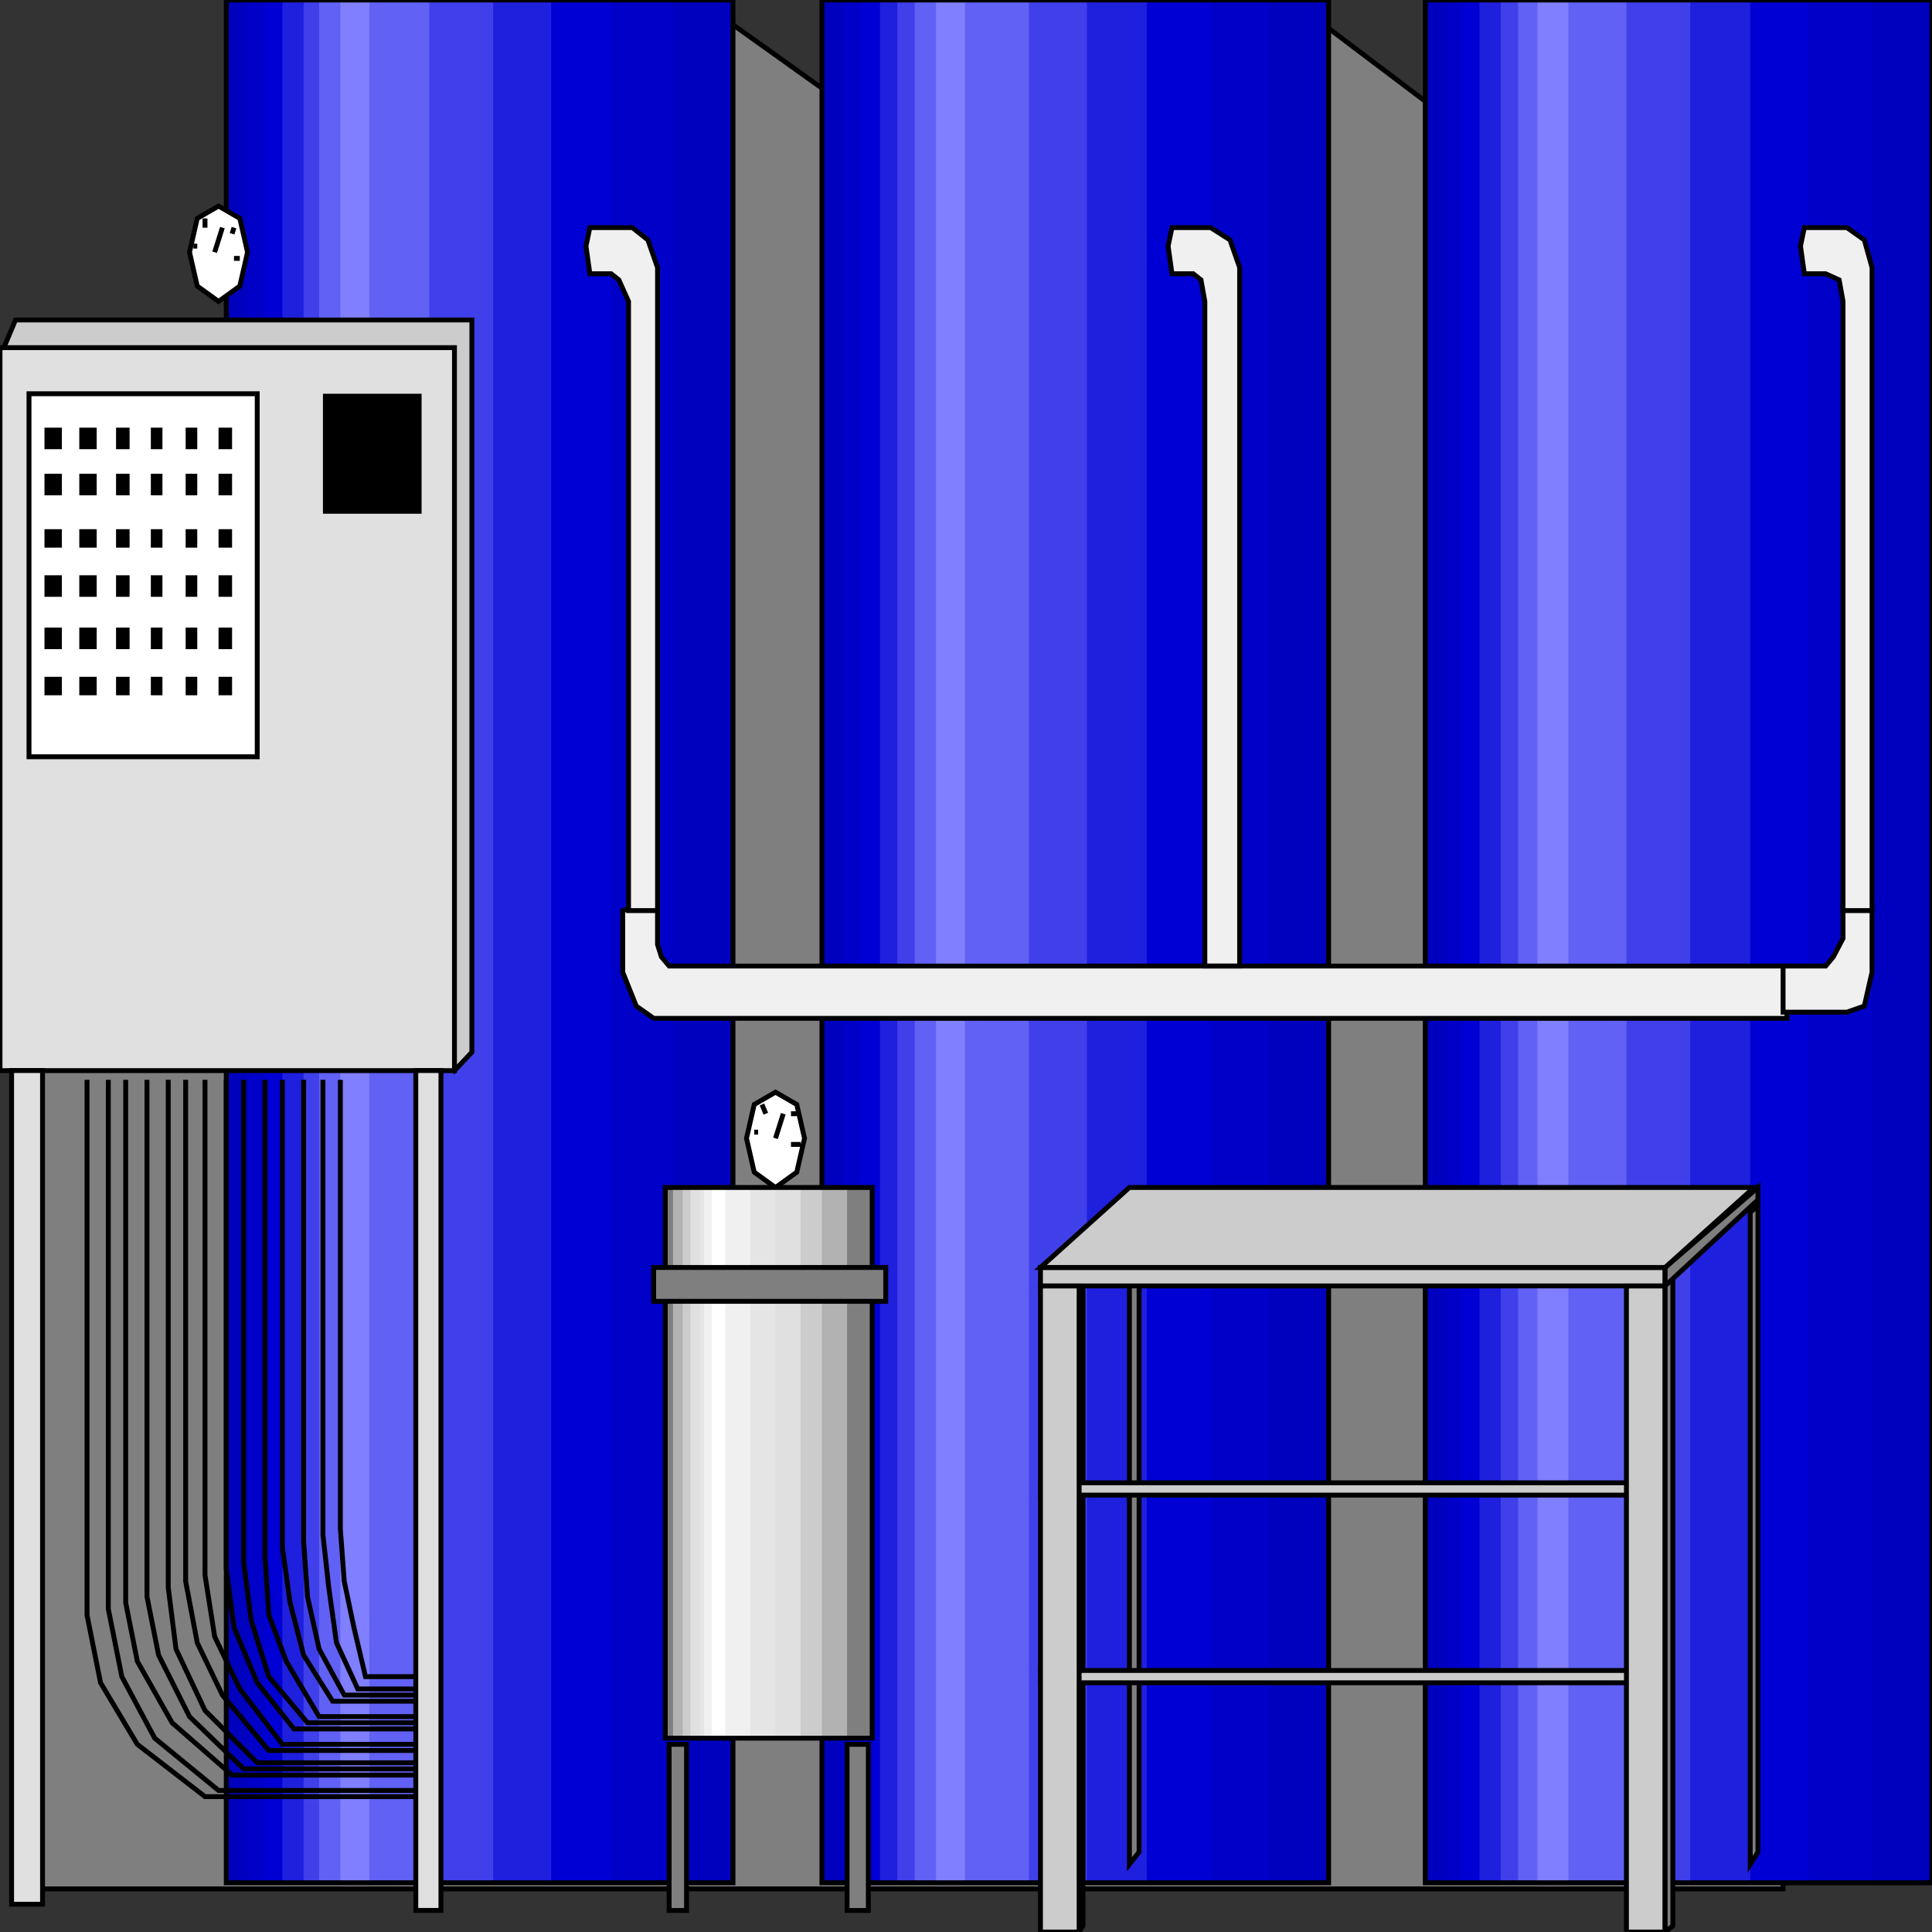 <svg width="150" height="150" viewBox="0 0 150 150" fill="none" xmlns="http://www.w3.org/2000/svg">
<rect x="0" y="0" width="150" height="150" fill="#333333" stroke="none"/>
<g clip-path="url(#clip0_2122_167717)">
<path d="M31.381 146.654H2.252V81.208H31.381V0.953H55.555L71.621 12.418L101.501 0.953L122.072 16.479L138.438 0.953V146.654H31.381Z" fill="#7F7F7F" stroke="black" stroke-width="0.379"/>
<path d="M17.568 0H56.908V146.178H17.568V0Z" fill="#0000BF"/>
<path d="M63.815 0H103.154V146.178H63.815V0Z" fill="#0000BF"/>
<path d="M110.66 0H149.999V146.178H110.66V0Z" fill="#0000BF"/>
<path d="M19.219 0H52.252V146.178H19.219V0Z" fill="#0000C9"/>
<path d="M65.465 0H98.498V146.178H65.465V0Z" fill="#0000C9"/>
<path d="M112.312 0H145.346V146.178H112.312V0Z" fill="#0000C9"/>
<path d="M20.57 0H47.447V146.178H20.57V0Z" fill="#0000D4"/>
<path d="M66.816 0H93.994V146.178H66.816V0Z" fill="#0000D4"/>
<path d="M113.514 0H140.391V146.178H113.514V0Z" fill="#0000D4"/>
<path d="M21.922 0H42.793V146.178H21.922V0Z" fill="#1F1FDE"/>
<path d="M68.318 0H89.039V146.178H68.318V0Z" fill="#1F1FDE"/>
<path d="M114.865 0H135.886V146.178H114.865V0Z" fill="#1F1FDE"/>
<path d="M23.574 0H38.289V146.178H23.574V0Z" fill="#4040EB"/>
<path d="M69.67 0H84.385V146.178H69.67V0Z" fill="#4040EB"/>
<path d="M116.516 0H131.23V146.178H116.516V0Z" fill="#4040EB"/>
<path d="M24.775 0H33.334V146.178H24.775V0Z" fill="#6161F5"/>
<path d="M71.022 0H79.88V146.178H71.022V0Z" fill="#6161F5"/>
<path d="M117.867 0H126.276V146.178H117.867V0Z" fill="#6161F5"/>
<path d="M26.426 0H28.678V146.178H26.426V0Z" fill="#7F7FFF"/>
<path d="M72.672 0H74.924V146.178H72.672V0Z" fill="#7F7FFF"/>
<path d="M119.369 0H121.772V146.178H119.369V0Z" fill="#7F7FFF"/>
<path d="M17.568 0H56.908V146.178H17.568V0Z" stroke="black" stroke-width="0.379"/>
<path d="M63.815 0H103.154V146.178H63.815V0Z" stroke="black" stroke-width="0.379"/>
<path d="M110.66 0H149.999V146.178H110.66V0Z" stroke="black" stroke-width="0.379"/>
<path d="M50.75 79.064L49.399 78.109L48.348 75.481V70.704L49.699 70.227L51.05 70.704V73.332L51.351 74.287L51.951 75.004H138.738V79.064H50.75Z" fill="#F0F0F0" stroke="black" stroke-width="0.379"/>
<path d="M51.052 20.777L50.301 18.627L49.1 17.672H45.796L45.496 19.105L45.796 21.255H47.448L48.049 21.732L48.799 23.404V70.697H51.052V20.777Z" fill="#F0F0F0" stroke="black" stroke-width="0.379"/>
<path d="M143.392 78.586L144.744 78.109L145.344 75.481V70.227H143.993H143.092V72.854L142.341 74.287L141.741 75.004H138.438V78.586H143.392Z" fill="#F0F0F0" stroke="black" stroke-width="0.379"/>
<path d="M145.345 20.777L144.744 18.627L143.393 17.672H140.089L139.789 19.105L140.089 21.255H141.741L142.792 21.732L143.092 23.404V70.697H145.345V20.777Z" fill="#F0F0F0" stroke="black" stroke-width="0.379"/>
<path d="M96.247 20.777L95.496 18.627L93.995 17.672H90.992L90.691 19.105L90.992 21.255H92.643L93.244 21.732L93.544 23.404V74.997H96.247V20.777Z" fill="#F0F0F0" stroke="black" stroke-width="0.379"/>
<path d="M1.202 24.844H36.637V81.691L35.286 83.124L0.301 26.993L1.202 24.844Z" fill="#CCCCCC" stroke="black" stroke-width="0.379"/>
<path d="M0 26.992H35.285V83.123H0V26.992Z" fill="#E0E0E0" stroke="black" stroke-width="0.379"/>
<path d="M2.252 30.57H19.97V58.755H2.252V30.57Z" fill="white" stroke="black" stroke-width="0.379"/>
<path d="M32.732 30.57H25.074V39.886H32.732V30.57Z" fill="black"/>
<path d="M3.453 33.203H4.804V34.875H3.453V33.203Z" fill="black"/>
<path d="M3.453 36.781H4.804V38.453H3.453V36.781Z" fill="black"/>
<path d="M3.453 41.086H4.804V42.519H3.453V41.086Z" fill="black"/>
<path d="M3.453 44.664H4.804V46.336H3.453V44.664Z" fill="black"/>
<path d="M3.453 48.727H4.804V50.398H3.453V48.727Z" fill="black"/>
<path d="M3.453 52.547H4.804V53.98H3.453V52.547Z" fill="black"/>
<path d="M6.156 33.203H7.508V34.875H6.156V33.203Z" fill="black"/>
<path d="M6.156 36.781H7.508V38.453H6.156V36.781Z" fill="black"/>
<path d="M6.156 41.086H7.508V42.519H6.156V41.086Z" fill="black"/>
<path d="M6.156 44.664H7.508V46.336H6.156V44.664Z" fill="black"/>
<path d="M6.156 48.727H7.508V50.398H6.156V48.727Z" fill="black"/>
<path d="M6.156 52.547H7.508V53.98H6.156V52.547Z" fill="black"/>
<path d="M9.01 33.203H10.061V34.875H9.01V33.203Z" fill="black"/>
<path d="M9.01 36.781H10.061V38.453H9.01V36.781Z" fill="black"/>
<path d="M9.01 41.086H10.061V42.519H9.01V41.086Z" fill="black"/>
<path d="M9.01 44.664H10.061V46.336H9.01V44.664Z" fill="black"/>
<path d="M9.01 48.727H10.061V50.398H9.01V48.727Z" fill="black"/>
<path d="M9.01 52.547H10.061V53.98H9.01V52.547Z" fill="black"/>
<path d="M11.711 33.203H12.612V34.875H11.711V33.203Z" fill="black"/>
<path d="M11.711 36.781H12.612V38.453H11.711V36.781Z" fill="black"/>
<path d="M11.711 41.086H12.612V42.519H11.711V41.086Z" fill="black"/>
<path d="M11.711 44.664H12.612V46.336H11.711V44.664Z" fill="black"/>
<path d="M11.711 48.727H12.612V50.398H11.711V48.727Z" fill="black"/>
<path d="M11.711 52.547H12.612V53.98H11.711V52.547Z" fill="black"/>
<path d="M14.414 33.203H15.315V34.875H14.414V33.203Z" fill="black"/>
<path d="M14.414 36.781H15.315V38.453H14.414V36.781Z" fill="black"/>
<path d="M14.414 41.086H15.315V42.519H14.414V41.086Z" fill="black"/>
<path d="M14.414 44.664H15.315V46.336H14.414V44.664Z" fill="black"/>
<path d="M14.414 48.727H15.315V50.398H14.414V48.727Z" fill="black"/>
<path d="M14.414 52.547H15.315V53.98H14.414V52.547Z" fill="black"/>
<path d="M16.967 33.203H18.018V34.875H16.967V33.203Z" fill="black"/>
<path d="M16.967 36.781H18.018V38.453H16.967V36.781Z" fill="black"/>
<path d="M16.967 41.086H18.018V42.519H16.967V41.086Z" fill="black"/>
<path d="M16.967 44.664H18.018V46.336H16.967V44.664Z" fill="black"/>
<path d="M16.967 48.727H18.018V50.398H16.967V48.727Z" fill="black"/>
<path d="M16.967 52.547H18.018V53.98H16.967V52.547Z" fill="black"/>
<path d="M0.9 83.117H3.303V147.846H0.9V83.117Z" fill="#E0E0E0" stroke="black" stroke-width="0.379"/>
<path d="M32.283 83.117H34.235V148.324H32.283V83.117Z" fill="#E0E0E0" stroke="black" stroke-width="0.379"/>
<path d="M6.756 83.836V125.396L7.807 130.651L10.66 135.428L15.915 139.489H32.281" stroke="black" stroke-width="0.379"/>
<path d="M8.408 83.836V124.919L9.459 130.174L12.012 134.951L16.967 139.011H32.282" stroke="black" stroke-width="0.379"/>
<path d="M9.76 83.836V124.441L10.661 128.979L13.363 133.756L18.018 137.817H32.282" stroke="black" stroke-width="0.379"/>
<path d="M11.412 83.836V123.963L12.313 128.502L14.715 133.279L18.92 137.339H32.283" stroke="black" stroke-width="0.379"/>
<path d="M13.062 83.836V123.247L13.663 128.024L15.915 132.801L19.969 136.861H32.282" stroke="black" stroke-width="0.379"/>
<path d="M14.414 83.836V122.769L15.315 127.546L17.267 131.607L20.87 135.906H32.282" stroke="black" stroke-width="0.379"/>
<path d="M15.916 83.836V122.291L16.667 127.068L18.619 131.129L21.922 135.428H32.282" stroke="black" stroke-width="0.379"/>
<path d="M17.568 83.836V121.814L18.169 126.352L19.971 130.651L22.824 134.234H32.283" stroke="black" stroke-width="0.379"/>
<path d="M18.918 83.836V121.336L19.519 125.874L20.87 130.174L23.873 133.756H32.281" stroke="black" stroke-width="0.379"/>
<path d="M20.57 83.836V120.858L20.871 125.396L22.222 128.979L24.774 133.279H32.282" stroke="black" stroke-width="0.379"/>
<path d="M21.922 83.836V120.142L22.523 124.441L23.573 128.502L25.826 132.084H32.282" stroke="black" stroke-width="0.379"/>
<path d="M23.574 83.836V119.664L23.875 123.963L24.775 128.024L26.727 131.607H32.283" stroke="black" stroke-width="0.379"/>
<path d="M25.074 83.836V119.186L25.525 123.247L26.125 127.546L27.777 131.129H32.281" stroke="black" stroke-width="0.379"/>
<path d="M26.426 83.836V118.709L26.726 122.769L27.477 126.352L28.378 130.174H32.282" stroke="black" stroke-width="0.379"/>
<path d="M16.967 16L18.619 16.955L19.219 19.583L18.619 22.21L16.967 23.404L15.315 22.21L14.715 19.583L15.315 16.955L16.967 16Z" fill="white" stroke="black" stroke-width="0.379"/>
<path d="M60.209 84.797L61.861 85.752L62.462 88.38L61.861 91.007L60.209 92.201L58.558 91.007L57.957 88.38L58.558 85.752L60.209 84.797Z" fill="white" stroke="black" stroke-width="0.379"/>
<path d="M16.666 19.583L17.267 17.672" stroke="black" stroke-width="0.379"/>
<path d="M60.211 88.38L60.812 86.469" stroke="black" stroke-width="0.379"/>
<path d="M15.016 19.109H15.316" stroke="black" stroke-width="0.379"/>
<path d="M58.559 87.898H58.859" stroke="black" stroke-width="0.379"/>
<path d="M15.916 16.961V17.677" stroke="black" stroke-width="0.379"/>
<path d="M59.158 85.75L59.459 86.467" stroke="black" stroke-width="0.379"/>
<path d="M18.168 17.672L18.018 18.15" stroke="black" stroke-width="0.379"/>
<path d="M61.863 86.469H61.412" stroke="black" stroke-width="0.379"/>
<path d="M18.618 20.062H18.168" stroke="black" stroke-width="0.379"/>
<path d="M62.163 88.852H61.412" stroke="black" stroke-width="0.379"/>
<path d="M51.652 92.195H67.718V134.95H51.652V92.195Z" fill="#7F7F7F"/>
<path d="M52.252 92.195H65.766V134.95H52.252V92.195Z" fill="#B2B2B2"/>
<path d="M53.004 92.195H63.815V134.95H53.004V92.195Z" fill="#CCCCCC"/>
<path d="M53.603 92.195H62.162V134.95H53.603V92.195Z" fill="#E0E0E0"/>
<path d="M54.353 92.195H60.209V134.95H54.353V92.195Z" fill="#E5E5E5"/>
<path d="M54.654 92.195H58.258V134.95H54.654V92.195Z" fill="#F0F0F0"/>
<path d="M55.256 92.195H56.307V134.95H55.256V92.195Z" fill="white"/>
<path d="M51.652 92.195H67.718V134.95H51.652V92.195Z" stroke="black" stroke-width="0.379"/>
<path d="M51.951 135.43H53.303V148.328H51.951V135.43Z" fill="#7F7F7F" stroke="black" stroke-width="0.379"/>
<path d="M65.766 135.43H67.417V148.328H65.766V135.43Z" fill="#7F7F7F" stroke="black" stroke-width="0.379"/>
<path d="M50.75 98.406H68.768V101.034H50.75V98.406Z" fill="#7F7F7F" stroke="black" stroke-width="0.379"/>
<path d="M84.084 149.52L83.783 149.997V99.838L84.084 98.883V149.52Z" fill="#7F7F7F" stroke="black" stroke-width="0.379"/>
<path d="M88.438 143.792L87.688 144.747V94.111L88.438 93.633V143.792Z" fill="#7F7F7F" stroke="black" stroke-width="0.379"/>
<path d="M80.781 98.406H129.28V99.839H80.781V98.406Z" fill="#CCCCCC" stroke="black" stroke-width="0.379"/>
<path d="M80.781 115.125H129.28V116.08H80.781V115.125Z" fill="#CCCCCC" stroke="black" stroke-width="0.379"/>
<path d="M80.781 129.695H129.28V130.651H80.781V129.695Z" fill="#CCCCCC" stroke="black" stroke-width="0.379"/>
<path d="M80.781 150.003H83.784V99.844H80.781V150.003Z" fill="#CCCCCC" stroke="black" stroke-width="0.379"/>
<path d="M126.275 150.003H129.278V99.844H126.275V150.003Z" fill="#CCCCCC" stroke="black" stroke-width="0.379"/>
<path d="M129.88 149.52L129.279 149.997V99.838L129.88 98.883V149.52Z" fill="#7F7F7F" stroke="black" stroke-width="0.379"/>
<path d="M136.487 143.792L135.887 144.747V94.111L136.487 93.633V143.792Z" fill="#7F7F7F" stroke="black" stroke-width="0.379"/>
<path d="M136.487 92.195L129.279 98.406V99.839L136.487 93.151V92.195Z" fill="#7F7F7F" stroke="black" stroke-width="0.379"/>
<path d="M80.781 98.406H129.28L136.187 92.195H87.688L80.781 98.406Z" fill="#CCCCCC" stroke="black" stroke-width="0.379"/>
</g>
<defs>
<clipPath id="clip0_2122_167717">
<rect width="150" height="150" fill="white"/>
</clipPath>
</defs>
</svg>
